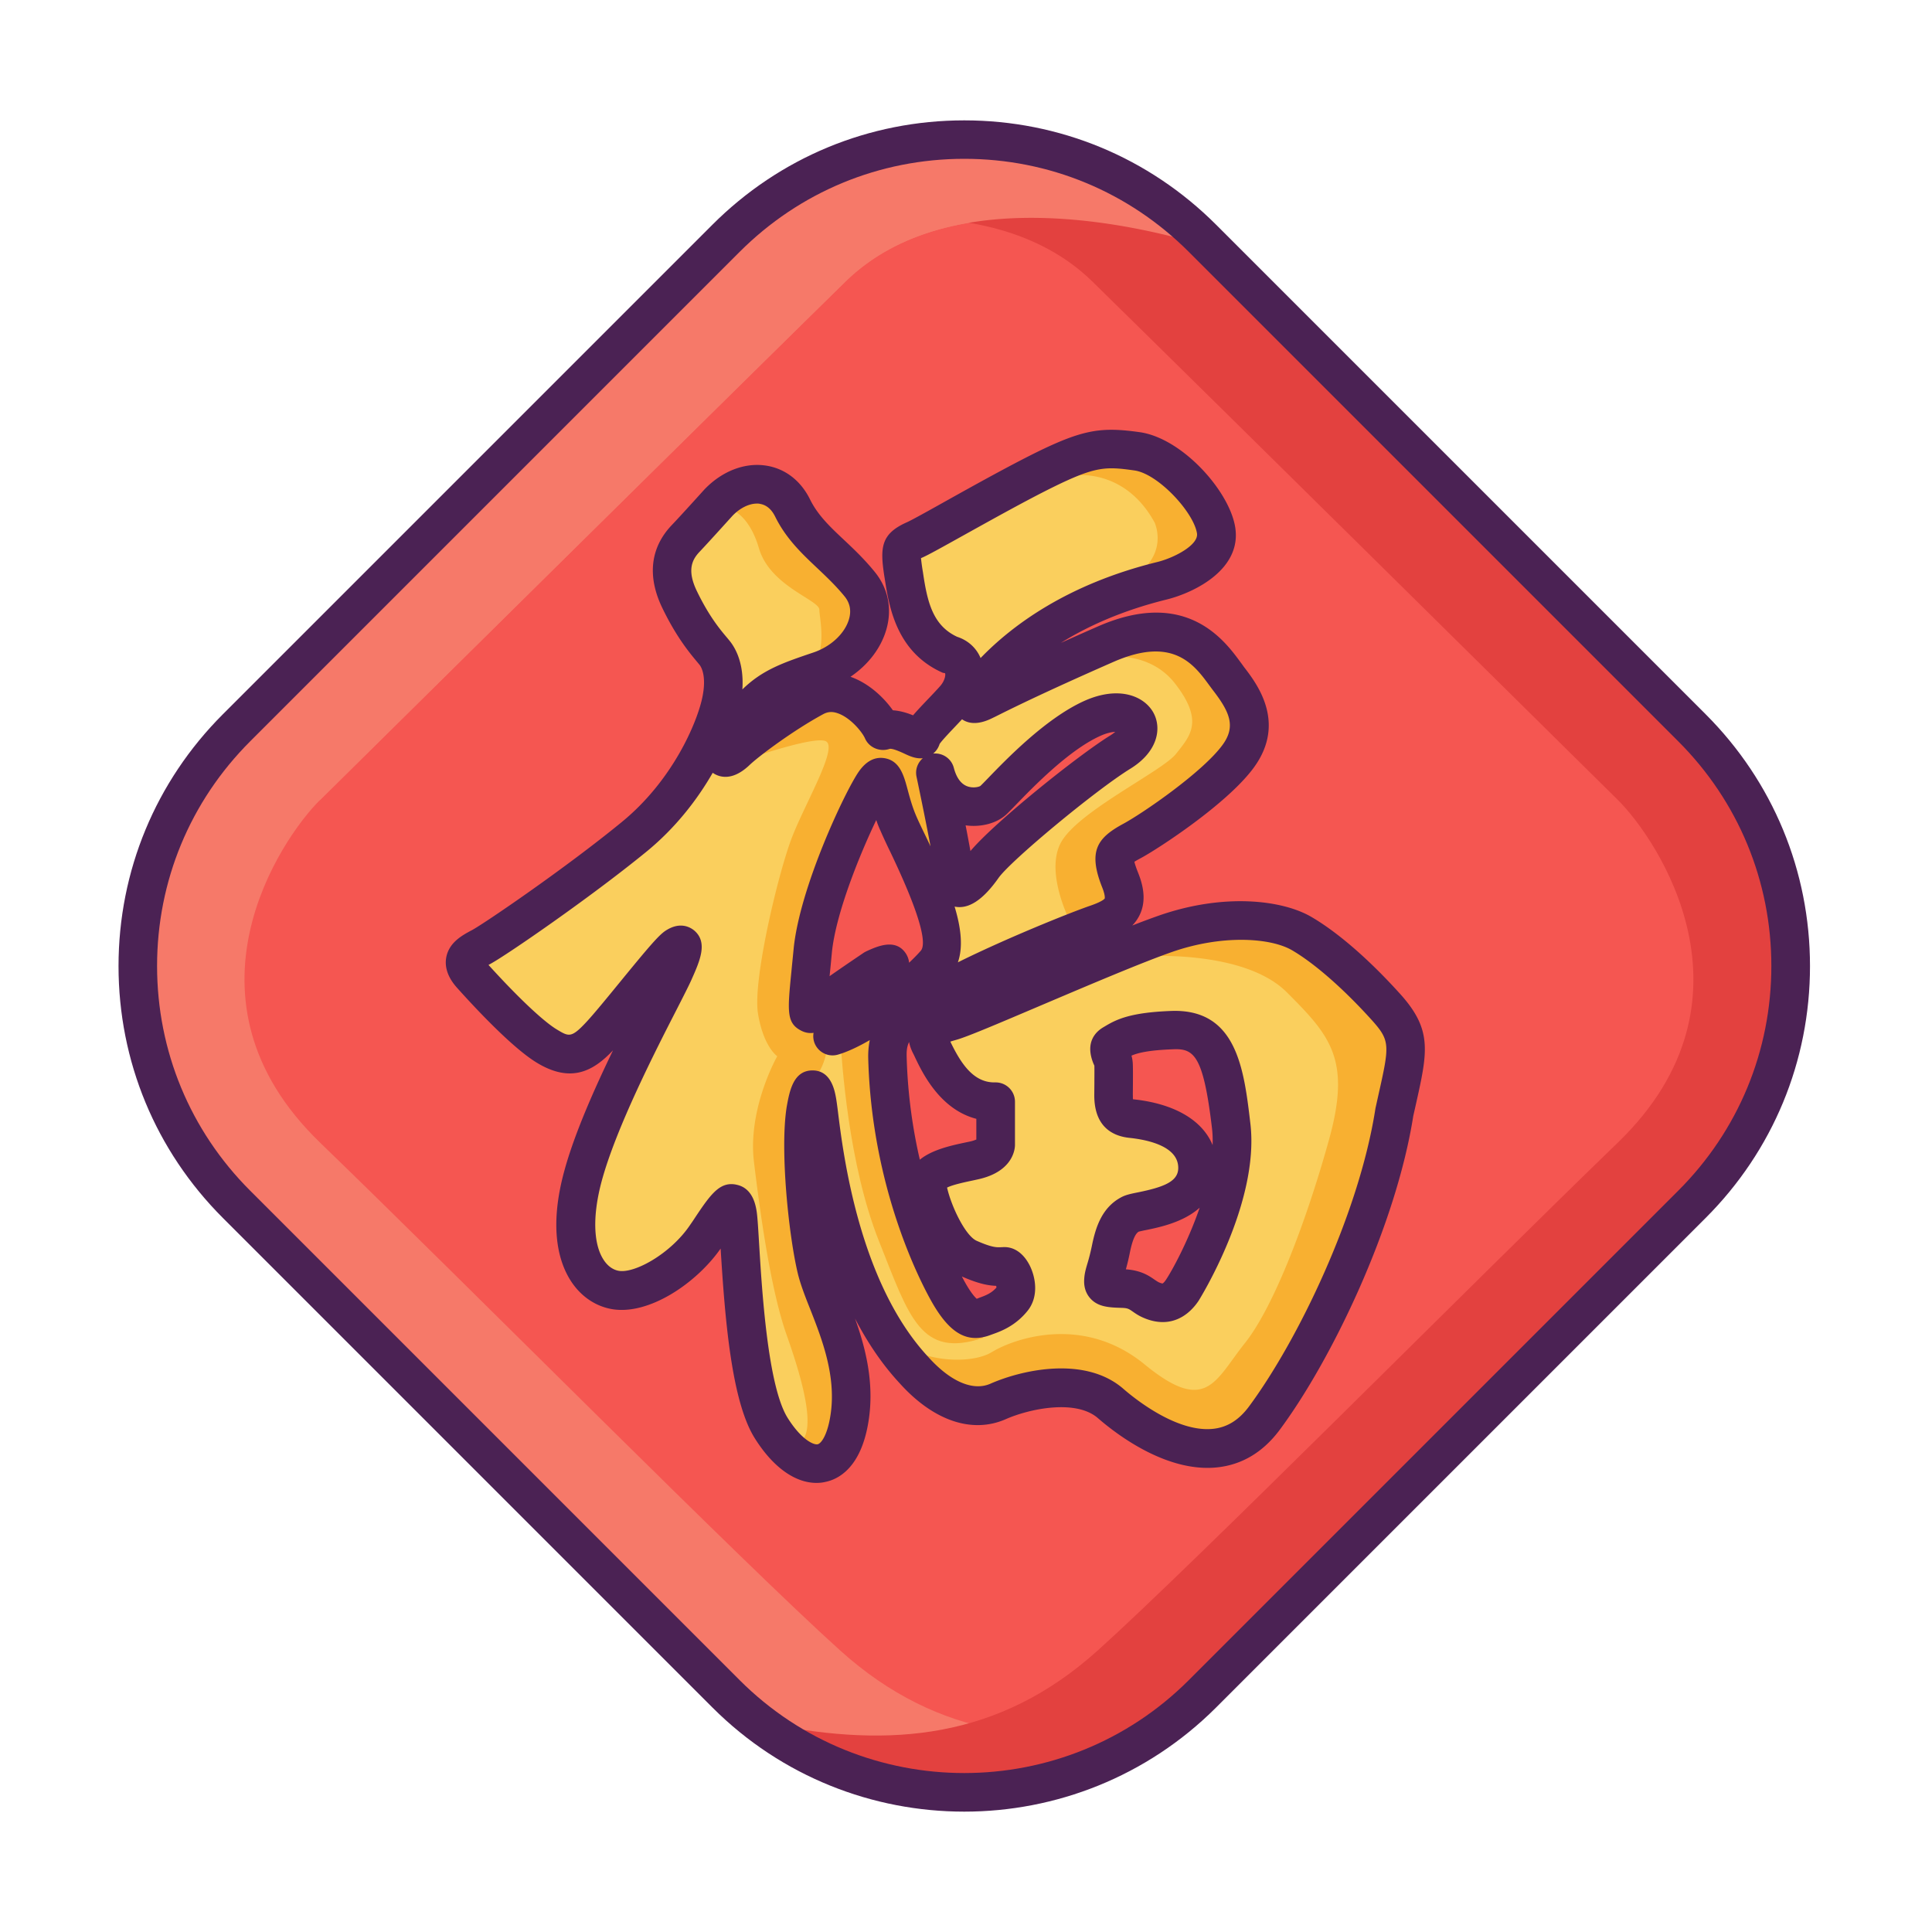<svg t="1643164192204" class="icon" viewBox="0 0 1024 1024" version="1.1" xmlns="http://www.w3.org/2000/svg" p-id="27344" width="32" height="32"><path d="M896.051 384.256l-259.482-259.482c-69.734-69.734-182.784-69.734-252.518 0L124.57 384.256c-69.734 69.734-69.734 182.784 0 252.518l259.482 259.482c69.734 69.734 182.784 69.734 252.518 0l259.482-259.482c69.734-69.734 69.734-182.784 0-252.518z" fill="#F55651" p-id="27345"></path><path d="M734.515 533.76c-14.541-16.179-30.771-30.771-44.493-38.861s-42.086-10.496-72.294 0c-30.208 10.496-102.246 43.162-113.818 46.387-11.622 3.226-14.285 5.478-10.496 13.107 3.789 7.629 12.954 30.054 34.253 29.491v22.682s0.205 5.939-11.622 8.499-26.266 4.864-24.525 14.541c1.741 9.728 10.394 32.256 21.965 37.376 11.622 5.12 15.104 4.301 18.739 4.198 3.635-0.154 8.909 11.469 4.301 17.152-4.608 5.683-9.83 7.68-14.029 9.165-4.198 1.485-9.574 5.376-19.712-12.288s-30.874-64.461-32.512-124.365c-0.41-15.36 6.451-22.272 30.362-35.584 23.859-13.363 68.762-31.539 80.538-35.584 11.725-4.045 18.227-8.909 12.544-23.04-5.683-14.182-3.226-15.77 6.451-21.043 9.728-5.274 43.418-27.802 55.808-44.493 12.39-16.742 3.226-30.771-4.864-41.267-8.09-10.496-22.938-36.966-65.28-18.33-42.342 18.586-59.085 27.238-64.461 29.952-5.376 2.714-12.134 3.789 3.482-13.21 15.667-16.998 43.878-38.861 91.034-50.381 9.523-2.406 30.976-11.315 28.518-26.726s-24.627-39.424-41.882-41.882c-17.254-2.406-24.832-2.15-49.357 9.984-24.525 12.134-61.235 33.741-68.506 36.966-7.27 3.226-8.09 3.789-5.939 17.818 2.15 14.029 4.864 34.253 24.832 43.162 9.728 2.714 9.728 15.104 2.15 23.45-7.526 8.346-17.254 17.51-17.51 20.48-0.256 2.97-11.622-7.014-20.48-3.789-3.482-8.09-19.968-26.726-36.403-17.818-16.435 8.909-35.584 23.194-41.267 28.57-5.683 5.376-12.39 6.451 0.256-12.698 12.698-19.149 22.374-22.682 43.981-29.952 21.555-7.27 34.253-29.952 21.299-45.875-12.954-15.923-27.494-24.013-35.584-40.448s-26.726-15.923-39.117-2.97c0 0-12.134 13.466-17.51 19.149-5.376 5.683-11.315 15.667-3.226 32.358 8.09 16.742 15.36 24.269 18.586 28.314 3.226 4.045 6.451 12.39 3.226 26.726-3.226 14.285-16.742 46.95-46.131 70.963-29.389 24.013-73.37 54.221-80.896 58.266-7.526 4.045-12.134 7.014-4.864 15.104 7.27 8.09 27.494 30.054 39.629 37.376 12.134 7.373 18.586 4.966 28.57-5.837 9.984-10.803 35.072-43.418 39.936-46.643 4.864-3.226 4.301 0.819-1.331 13.466-5.683 12.698-37.683 69.939-48.026 107.981-10.291 38.042 2.048 57.446 16.794 60.262 14.746 2.816 37.427-12.339 48.333-28.518s14.95-22.835 16.794-11.725c1.843 11.11 2.509 88.832 17.869 113.408 15.36 24.576 36.403 27.494 41.523-5.12 5.12-32.614-13.21-61.235-17.51-79.309-4.301-18.074-9.165-62.566-5.683-84.173 1.638-8.909 3.789-16.435 5.939-4.301 2.15 12.134 7.578 95.232 51.507 142.438 14.848 16.435 31.027 22.374 44.493 16.435 13.466-5.939 43.162-13.21 59.597 1.075 16.435 14.285 56.627 41.267 81.459 7.834s59.597-102.605 68.915-162.099c7.373-33.126 10.24-39.629-4.352-55.808z m-207.923-109.67c5.683-5.325 29.952-33.126 52.173-43.264 22.272-10.138 33.997 6.093 14.95 17.818-18.995 11.725-65.126 49.766-72.806 60.672-7.68 10.906-14.541 14.541-14.541 7.68 0-6.861-10.65-57.446-10.65-57.446 5.734 21.658 25.19 19.866 30.874 14.541zM463.462 513.536s-24.269 16.179-30.771 21.862c-6.451 5.683-4.864-0.819-2.048-31.13 2.816-30.362 26.317-80.128 32.768-89.395 6.451-9.318 5.683 5.274 12.544 21.453s32.102 60.262 19.712 74.445c-12.442 14.182-39.526 33.997-54.477 38.451 8.909-12.954 22.682-30.771 28.723-35.994 6.093-5.325-6.451 0.307-6.451 0.307z m163.174 170.189c-5.683 8.653-12.134 7.27-16.845 5.12-4.71-2.15-6.042-5.683-14.95-5.939-8.909-0.256-10.24-0.819-9.984-4.608 0.256-3.789 1.894-6.195 4.045-16.742 2.15-10.496 5.12-15.36 10.24-18.074 5.12-2.714 35.072-2.97 35.584-24.013 0.563-21.043-24.832-25.6-35.072-26.726-10.24-1.075-9.421-8.909-9.421-13.773s0.102-9.984 0-14.541c-0.102-4.864-4.864-8.653-0.256-11.315 4.608-2.714 9.165-6.451 31.539-7.27 22.374-0.819 26.982 16.435 31.027 50.688 4.045 34.355-20.224 78.592-25.907 87.194z" fill="#FACF5D" p-id="27346"></path><path d="M570.214 251.955s26.163-3.738 41.83 25.139c1.946 4.915 4.71 18.022-10.803 28.416-2.918 1.946 1.178 3.584-1.485 6.861a235.52 235.52 0 0 1 16.179-4.608c9.523-2.406 30.976-11.315 28.518-26.726s-24.627-39.424-41.882-41.882c-17.254-2.406-24.832-2.15-49.357 9.984-1.075 0.512-3.994 4.966-5.12 5.53l22.118-2.714zM427.059 588.237c0.512-2.918 1.126-5.632 1.741-7.629 0.512-4.045 1.126-6.758 1.894-7.578 4.403-4.915 7.834-12.749 7.834-21.094 0-5.939 4.762-12.237 7.834-10.086 8.397-11.622 18.637-24.422 23.603-28.774 6.093-5.274-6.451 0.41-6.451 0.41s-24.269 16.179-30.771 21.862c-6.451 5.683-4.864-0.819-2.048-31.13 2.816-30.362 26.317-80.128 32.768-89.395 6.451-9.318 5.683 5.274 12.544 21.453 2.97 7.014 9.37 19.251 14.694 32l11.059-2.56-3.072-41.626-10.445-32.973c-0.256 2.97-11.622-7.014-20.48-3.789-3.533-8.09-19.968-26.726-36.403-17.818-13.261 7.168-28.314 17.869-36.608 24.576l-10.086 12.134s48.282-17.664 53.504-13.056c5.222 4.557-11.11 32.051-18.278 50.33-7.168 18.278-21.094 76.134-18.125 93.798 2.918 17.664 10.189 22.528 10.189 22.528s-15.77 27.648-12.339 56.064c3.43 28.416 9.011 68.147 17.306 91.648 8.346 23.552 16.179 51.302 6.861 57.19 1.792 7.936 12.39 11.366 17.818 7.373 0.666-0.614 1.28-1.331 1.894-2.099 0.102-0.154 0.256-0.256 0.358-0.41 0.051-0.051 0.051-0.102 0.102-0.154 3.84-7.834-0.717-59.085-9.421-90.931v-0.051c-0.717-2.099-1.331-4.147-1.792-5.99-4.352-18.125-9.216-62.618-5.683-84.224zM670.054 751.718c24.832-33.434 59.597-102.605 68.915-162.099 7.27-33.178 10.138-39.629-4.454-55.808-14.541-16.179-30.771-30.771-44.493-38.861-13.773-8.09-42.086-10.496-72.294 0-1.28 0.461-9.626 11.418-11.11 11.93 0.102 0 52.634-3.738 75.469 19.098 22.886 22.886 34.15 35.43 22.374 77.875-11.776 42.496-29.082 88.627-44.8 108.237-15.667 19.61-20.275 37.888-52.941 11.11s-69.274-13.722-81.05-6.554c-11.725 7.168-42.342 5.632-57.446-11.827 4.71 7.629 10.035 14.899 16.179 21.453 14.848 16.435 31.027 22.374 44.493 16.435 13.466-5.939 43.162-13.21 59.597 1.075 16.589 14.387 56.781 41.37 81.562 7.936zM402.227 290.509c5.888 20.275 32.051 27.443 32.051 32.666 0 5.222 6.093 27.904-10.394 35.891 3.174-1.178 6.656-2.355 10.496-3.635 21.555-7.27 34.253-29.952 21.299-45.875-12.954-15.923-27.494-24.013-35.584-40.448-5.018-10.189-14.029-13.824-23.091-12.083l-12.237 11.878c-0.102 0.051 11.571 1.382 17.459 21.606zM656.026 401.05c12.39-16.742 3.226-30.771-4.864-41.267-8.09-10.496-22.938-36.966-65.28-18.33-1.126 0.512-2.202 0.973-3.277 1.434-1.587 3.686-2.458 6.144-2.458 6.144s26.982-6.861 42.65 13.261 7.834 27.955 0.512 37.274c-7.373 9.318-52.941 30.874-61.286 47.565-8.346 16.691 6.195 43.469 6.195 43.469l15.77-1.946c9.882-3.891 14.899-9.011 9.728-21.965-5.683-14.182-3.226-15.77 6.451-21.043 9.728-5.325 43.469-27.853 55.859-44.595zM498.022 648.448c-1.894-8.499-3.533-16.896-4.915-24.934-1.382 1.638-2.048 3.686-1.587 6.195 0.819 4.454 3.123 11.725 6.502 18.739z" fill="#F8B031" p-id="27347"></path><path d="M499.354 685.21c-10.138-17.664-30.874-64.461-32.512-124.365-0.307-10.906 3.123-17.562 13.67-25.242l-0.563-13.005c-10.854 9.318-24.371 18.637-35.021 23.654 0.154 0.819 0.307 1.792 0.358 2.867 0.973 14.592 4.403 68.045 20.582 108.698 16.179 40.704 22.118 62.259 55.194 51.302-1.331-3.379-11.725-9.011-12.902-12.493-2.458-1.894-5.376-5.376-8.806-11.418z" fill="#F8B031" p-id="27348"></path><path d="M432.742 785.971c-11.418 0-23.142-8.397-32.717-23.706-12.134-19.354-15.718-61.85-18.074-100.506-12.902 18.483-38.451 35.789-58.163 32-8.755-1.69-16.435-7.117-21.555-15.36-5.99-9.574-11.418-27.392-3.174-57.651 5.274-19.507 15.77-43.213 25.856-64.051-9.882 10.394-21.709 17.92-40.397 6.554-12.595-7.629-31.693-27.904-41.933-39.322-1.843-2.048-7.475-8.294-6.093-16.333 1.434-8.09 8.499-11.878 13.722-14.643 6.298-3.379 49.254-32.614 79.258-57.19 27.034-22.067 39.68-52.326 42.598-65.28 2.765-12.237-0.563-17.152-1.229-18.022l-1.434-1.741c-3.789-4.557-10.906-13.005-18.381-28.518-8.09-16.742-6.349-31.949 5.018-43.878 5.222-5.478 17.203-18.79 17.357-18.944 9.318-9.728 21.402-14.336 32.614-12.595 10.086 1.536 18.381 7.936 23.296 17.869 4.096 8.346 10.496 14.438 17.971 21.453 5.12 4.813 10.906 10.291 16.384 17.05 7.117 8.755 9.267 19.61 6.093 30.566-2.867 9.882-9.728 18.739-18.995 24.986 9.83 3.43 17.766 11.11 22.477 17.766 3.994 0.256 7.68 1.434 10.701 2.662 1.997-2.355 4.557-5.069 7.834-8.499 2.15-2.253 4.403-4.608 6.451-6.912 2.714-3.021 3.021-6.195 2.662-6.912-0.512-0.154-0.922-0.102-1.382-0.307-24.627-11.008-28.365-35.43-30.618-50.074l-0.154-0.87c-2.355-15.258-1.946-22.579 11.878-28.723 2.662-1.178 11.571-6.144 20.992-11.418 14.592-8.141 32.717-18.227 47.155-25.395 25.6-12.646 35.277-13.773 55.347-10.957 22.426 3.174 47.514 31.078 50.586 50.432 3.482 22.016-21.043 34.355-36.096 38.195-23.552 5.786-41.984 14.131-56.32 23.04 5.837-2.611 12.339-5.53 19.61-8.704 46.694-20.48 67.021 7.219 75.674 19.046 0.666 0.87 1.229 1.69 1.792 2.458 6.81 8.858 22.784 29.594 4.966 53.606-14.285 19.251-50.688 42.803-59.187 47.411-1.126 0.614-2.765 1.485-3.891 2.202 0.256 1.075 0.819 2.918 2.048 5.99 3.43 8.55 3.738 15.718 0.922 21.862a21.504 21.504 0 0 1-4.096 5.939c5.325-2.099 10.189-3.891 14.285-5.325 34.458-11.981 65.434-8.243 80.845 0.87 13.978 8.192 30.618 22.682 46.95 40.806 17.05 18.944 14.49 30.464 8.294 58.266l-1.434 6.349c-9.216 58.522-43.315 129.331-70.758 166.298-8.755 11.776-19.866 18.483-33.075 19.917-26.726 2.867-53.197-17.306-63.334-26.112-11.622-10.086-36.096-5.018-48.794 0.563-17.818 7.834-38.298 0.922-56.218-18.995-9.523-10.24-17.306-22.016-23.706-34.355 5.53 15.411 10.394 34.15 7.168 54.426-3.891 24.73-16.026 30.822-22.938 32.205-1.536 0.358-3.072 0.512-4.659 0.512z m-45.107-158.362c0.922 0 1.894 0.102 2.918 0.358 8.448 1.843 9.933 10.854 10.445 13.824 0.461 2.867 0.768 7.834 1.331 17.152 1.485 24.525 4.557 75.622 15.104 92.518 7.27 11.622 13.875 14.49 15.923 14.029 1.843-0.358 5.171-4.762 6.81-15.36 3.226-20.634-4.506-40.397-10.752-56.269-2.714-6.81-5.222-13.261-6.605-19.098-4.762-19.968-9.523-65.331-5.837-88.166 1.485-8.243 3.482-19.251 13.67-19.251h0.051c9.83 0 11.725 10.752 12.442 14.746 0.256 1.485 0.614 4.045 1.024 7.373 2.765 22.374 11.264 90.522 47.923 129.843 11.725 13.056 23.706 18.125 32.87 14.08 16.589-7.322 50.125-14.95 70.451 2.714 6.349 5.53 28.57 23.296 47.667 21.197 7.424-0.819 13.568-4.659 18.842-11.725 26.01-35.072 58.368-102.246 67.021-157.594 0.051-0.205 0.051-0.41 0.102-0.614l1.485-6.707c5.99-26.778 6.451-28.979-3.533-40.09-14.746-16.333-30.054-29.798-42.086-36.864-11.315-6.656-36.864-8.499-63.744 0.87-15.974 5.581-43.981 17.51-68.71 28.006-25.395 10.803-39.987 16.998-45.722 18.586-1.229 0.358-2.202 0.614-3.021 0.922 5.427 11.264 12.032 21.606 23.296 21.606h0.717a10.24 10.24 0 0 1 10.24 10.24v22.682c0.051 1.126-0.051 14.234-19.712 18.483l-2.56 0.563c-3.891 0.819-10.752 2.253-13.722 3.789 2.253 9.933 9.677 25.549 15.718 28.211 8.243 3.635 10.65 3.482 13.005 3.379l1.229-0.051c5.683-0.205 10.65 3.379 13.875 9.779 3.226 6.451 4.813 16.589-1.178 24.013-6.554 8.141-14.387 10.906-18.534 12.39l-0.717 0.256c-12.339 4.813-21.709-0.307-31.334-17.101-5.325-9.318-31.949-59.238-33.843-129.178-0.102-3.584 0.205-6.861 0.819-9.882-6.093 3.533-11.878 6.246-16.794 7.68a10.24 10.24 0 0 1-11.213-3.789c-1.69-2.304-2.253-5.069-1.792-7.731-2.253 0.307-4.454-0.051-6.605-1.178-7.834-4.045-7.219-10.394-5.12-31.488 0.307-3.379 0.717-7.168 1.126-11.469 3.072-32.717 27.392-84.019 34.56-94.31 3.942-5.632 8.55-7.987 13.722-7.117 8.038 1.382 10.138 9.062 12.134 16.486 1.075 3.994 2.406 9.011 4.506 13.926 1.178 2.765 2.867 6.298 4.864 10.394 0.973 1.997 1.894 3.942 2.816 5.939-1.997-10.65-4.762-24.269-7.424-36.915-0.819-3.789 0.614-7.475 3.328-9.83-3.635 0.41-7.014-1.126-9.626-2.355-1.638-0.768-6.605-3.072-8.09-2.56-5.018 1.69-10.752-0.666-12.902-5.53-1.485-3.43-7.731-11.059-14.438-13.363-2.867-1.024-5.274-0.87-7.731 0.461-16.077 8.704-34.253 22.374-39.066 26.982-9.677 9.216-16.742 6.042-19.507 4.096-8.038 13.978-19.558 29.133-35.328 41.984-30.003 24.474-74.496 55.04-82.586 59.341-0.205 0.102-0.563 0.307-0.922 0.512 15.462 17.05 28.928 29.798 36.198 34.202 6.4 3.84 7.68 4.659 15.77-4.045 3.994-4.301 10.906-12.749 17.562-20.89 15.565-19.046 20.634-24.934 24.218-27.341 7.782-5.171 13.261-1.843 15.258-0.205 7.424 6.298 3.072 16.026-1.536 26.368-1.434 3.174-4.096 8.397-7.782 15.616-11.213 21.862-32.051 62.618-39.68 90.829-4.813 17.818-4.557 32.922 0.819 41.472 2.099 3.379 4.915 5.478 8.038 6.093 8.55 1.638 27.802-9.165 37.939-24.218l1.485-2.15c8.294-12.544 13.056-19.558 20.429-19.558z m122.163 48.947c0.922 1.741 1.587 2.97 1.946 3.584 2.97 5.222 4.966 7.373 5.939 8.243 0.051 0 0.102-0.051 0.154-0.051l1.28-0.512c3.584-1.28 6.4-2.458 9.011-5.376 0-0.256-0.051-0.614-0.154-0.922-4.25-0.154-9.472-1.126-18.176-4.966z m-27.955-124.262c-1.28 2.611-1.382 5.171-1.28 8.294 0.563 19.866 3.277 38.144 6.963 54.067 6.656-5.427 16.998-7.578 23.91-9.062l2.458-0.512c1.741-0.358 2.867-0.819 3.584-1.126v-10.957c-19.251-4.966-28.57-24.371-32.41-32.41l-0.768-1.638c-0.973-1.792-1.997-4.096-2.458-6.656z m35.584 54.016v0.614-0.614z m-95.181-23.501z m42.189-148.173c-8.858 18.483-21.606 49.869-23.552 70.554-0.41 4.352-0.768 8.192-1.126 11.571 0 0.205-0.051 0.41-0.051 0.614 8.09-5.683 16.589-11.366 18.074-12.39 0.461-0.307 0.973-0.563 1.485-0.819 5.837-2.662 15.565-7.014 20.941 1.331 0.512 0.819 1.434 2.509 1.638 4.762 2.304-2.202 4.403-4.301 6.195-6.349 2.611-3.021 1.946-14.541-16.179-52.429-2.15-4.403-3.942-8.294-5.222-11.264-0.87-1.843-1.587-3.738-2.202-5.581z m41.523 45.875c3.43 11.366 4.557 21.453 1.741 29.542 24.883-12.39 59.085-26.214 70.144-30.003 6.656-2.304 7.578-3.686 7.68-3.84 0 0 0.41-1.434-1.28-5.734-7.782-19.456-2.611-26.419 11.11-33.843 10.496-5.683 41.882-27.29 52.48-41.626 7.27-9.779 4.096-17.408-4.762-28.928-0.666-0.87-1.331-1.792-2.099-2.816-8.141-11.11-19.302-26.317-50.944-12.39-39.066 17.152-56.166 25.805-62.618 29.03l-1.382 0.666c-7.987 3.994-13.056 2.816-16.128 0.666-1.126 1.178-2.202 2.355-3.328 3.533-2.918 3.072-7.168 7.526-8.55 9.523-0.614 1.997-1.792 3.789-3.43 5.12 4.966-0.512 9.677 2.611 10.957 7.578 1.382 5.222 3.789 8.55 7.168 9.779 3.021 1.075 6.042 0.358 6.912-0.205 0.922-0.87 2.253-2.253 3.994-4.045 9.933-10.291 30.669-31.744 50.842-40.909 18.586-8.448 32.154-2.662 36.966 6.298 4.352 8.192 2.253 20.531-12.339 29.542-18.278 11.264-63.283 48.589-69.837 57.856-8.294 11.776-15.974 16.742-23.296 15.206z m5.837-43.059c0.922 4.762 1.792 9.421 2.56 13.619 12.595-15.053 56.781-50.534 73.984-61.184 1.178-0.717 2.099-1.434 2.765-1.997-1.894 0.102-4.608 0.614-8.141 2.253-16.64 7.578-35.533 27.136-44.595 36.506-2.15 2.202-3.789 3.891-4.813 4.864-5.12 4.864-13.568 7.066-21.76 5.939z m14.797-13.363z m-28.109-32.051z m-97.28-125.133c-4.198 0-9.011 2.355-12.902 6.4-0.307 0.307-12.083 13.414-17.51 19.149-3.789 3.994-6.912 9.523-1.434 20.838 6.4 13.261 12.186 20.173 15.667 24.32 0.666 0.768 1.229 1.485 1.741 2.099 3.174 3.942 7.629 12.083 6.707 25.702 10.701-10.496 21.862-14.234 37.581-19.558 9.318-3.123 16.742-10.086 18.944-17.715 1.28-4.454 0.512-8.499-2.304-11.981-4.659-5.734-9.728-10.496-14.592-15.104-8.141-7.68-16.538-15.616-22.272-27.29-1.946-3.891-4.608-6.144-8.038-6.707-0.512-0.154-1.024-0.154-1.587-0.154z m106.086 70.605c5.734 1.843 10.189 5.888 12.442 11.264 16.64-17.254 45.978-39.219 93.85-50.944 9.062-2.304 21.811-9.062 20.838-15.155-1.741-11.162-20.582-31.59-33.178-33.331-15.206-2.15-20.582-2.253-43.418 9.011-13.978 6.912-31.846 16.896-46.234 24.883-12.237 6.81-19.302 10.752-22.63 12.237-0.256 0.102-0.512 0.205-0.819 0.358 0.154 1.485 0.41 3.635 0.87 6.502l0.154 0.87c2.304 15.77 5.171 28.262 18.125 34.304z m109.005 363.213c-3.43 0-7.066-0.819-10.752-2.509-2.304-1.024-3.942-2.202-5.274-3.123-1.997-1.382-2.611-1.792-5.734-1.894-6.4-0.205-12.493-0.358-16.64-5.018-3.686-4.096-3.328-8.96-3.226-10.547 0.205-2.918 0.87-5.171 1.638-7.782 0.717-2.355 1.536-5.274 2.56-10.24 1.946-9.37 5.274-19.712 15.514-25.088 2.406-1.28 5.222-1.843 9.062-2.611 13.21-2.714 20.89-5.632 21.043-12.595 0.307-11.725-16.077-15.206-25.907-16.23-8.602-0.922-18.79-5.632-18.586-23.04l0.051-5.888c0-3.174 0.051-6.349 0-9.318-0.102-0.256-0.358-0.768-0.563-1.28-4.506-11.264 1.382-16.794 5.325-19.098l0.87-0.512c6.349-3.84 13.875-7.373 35.482-8.141 34.509-1.024 38.195 31.181 41.574 59.75 4.966 42.189-27.187 93.44-27.494 93.952-4.966 7.322-11.571 11.213-18.944 11.213z m-19.558-27.955c8.141 0.563 12.339 3.482 15.206 5.478 0.973 0.666 1.536 1.024 2.099 1.331 1.587 0.717 2.15 0.717 2.202 0.666 0 0 0.717-0.358 1.843-2.099 3.226-4.864 11.622-20.173 17.766-38.042-8.653 7.782-21.402 10.394-28.314 11.827-1.382 0.256-3.174 0.666-3.994 0.87-1.075 0.666-2.918 2.406-4.659 10.906-0.768 3.942-1.536 6.81-2.15 9.062z m7.168-20.173s-0.051 0.051 0 0c-0.051 0.051 0 0 0 0z m-3.43-69.99c0.102 0 0.154 0 0.256 0.051 21.76 2.304 36.557 11.059 41.984 24.269 0.102-3.123 0-6.195-0.358-9.114-4.557-38.4-9.523-42.138-20.48-41.677-12.8 0.461-18.637 1.843-22.17 3.379 0.41 1.382 0.666 3.021 0.717 4.762 0.102 3.174 0.051 6.554 0.051 9.984l-0.051 5.939c0.051 0.666 0 1.638 0.051 2.406z m-5.274-20.634l-0.051 0.051c0.051 0 0.051-0.051 0.051-0.051z" fill="#4B2254" p-id="27349"></path><path d="M448 149.35c56.627-55.552 161.178-28.518 194.458-17.971l-5.12-5.12c-69.734-69.734-182.784-69.734-252.518 0L125.338 385.741c-69.734 69.734-69.734 182.784 0 252.518l259.482 259.482c63.898 63.898 164.096 69.171 234.086 16.026-63.744 12.749-121.242 8.141-173.517-38.912s-197.376-193.485-275.814-269.312c-78.438-75.827-20.89-160.768 0-181.504 20.89-20.634 210.432-208.026 278.426-274.688z" fill="#F67969" p-id="27350"></path><path d="M579.123 149.35c-56.627-55.552-161.178-28.518-194.458-17.971l5.12-5.12c69.734-69.734 182.784-69.734 252.518 0l259.482 259.482c69.734 69.734 69.734 182.784 0 252.518l-259.482 259.482c-63.898 63.898-164.096 69.171-234.086 16.026 63.744 12.749 121.242 8.141 173.517-38.912s197.376-193.485 275.814-269.312c78.438-75.827 20.89-160.768 0-181.504-20.89-20.634-210.432-208.026-278.426-274.688z" fill="#E3413F" p-id="27351"></path><path d="M384.819 126.259L125.338 385.741a177.382 177.382 0 0 0-29.133 38.349h73.37c20.941-20.685 210.483-208.077 278.426-274.739 56.627-55.552 161.178-28.518 194.458-17.971l-5.12-5.12c-69.734-69.734-182.784-69.734-252.518 0z" fill="#F67969" p-id="27352"></path><path d="M511.078 960.205c-48.333 0-96.666-18.381-133.478-55.194l-259.482-259.482c-35.635-35.635-55.296-83.046-55.296-133.478 0-50.432 19.661-97.843 55.296-133.478l259.482-259.482c35.635-35.635 83.046-55.296 133.478-55.296s97.843 19.661 133.478 55.296l259.482 259.482c35.635 35.635 55.296 83.046 55.296 133.478 0 50.432-19.661 97.843-55.296 133.478l-259.482 259.482c-36.813 36.762-85.146 55.194-133.478 55.194z m0-876.032c-44.954 0-87.245 17.51-119.04 49.306L132.557 392.96c-31.795 31.795-49.306 74.035-49.306 119.04 0 44.954 17.51 87.245 49.306 119.04l259.482 259.482c65.638 65.638 172.39 65.638 238.029 0l259.482-259.482c31.795-31.795 49.306-74.035 49.306-119.04 0-44.954-17.51-87.245-49.306-119.04l-259.482-259.482c-31.795-31.795-74.035-49.306-118.989-49.306z" fill="#4B2254" p-id="27353"></path></svg>